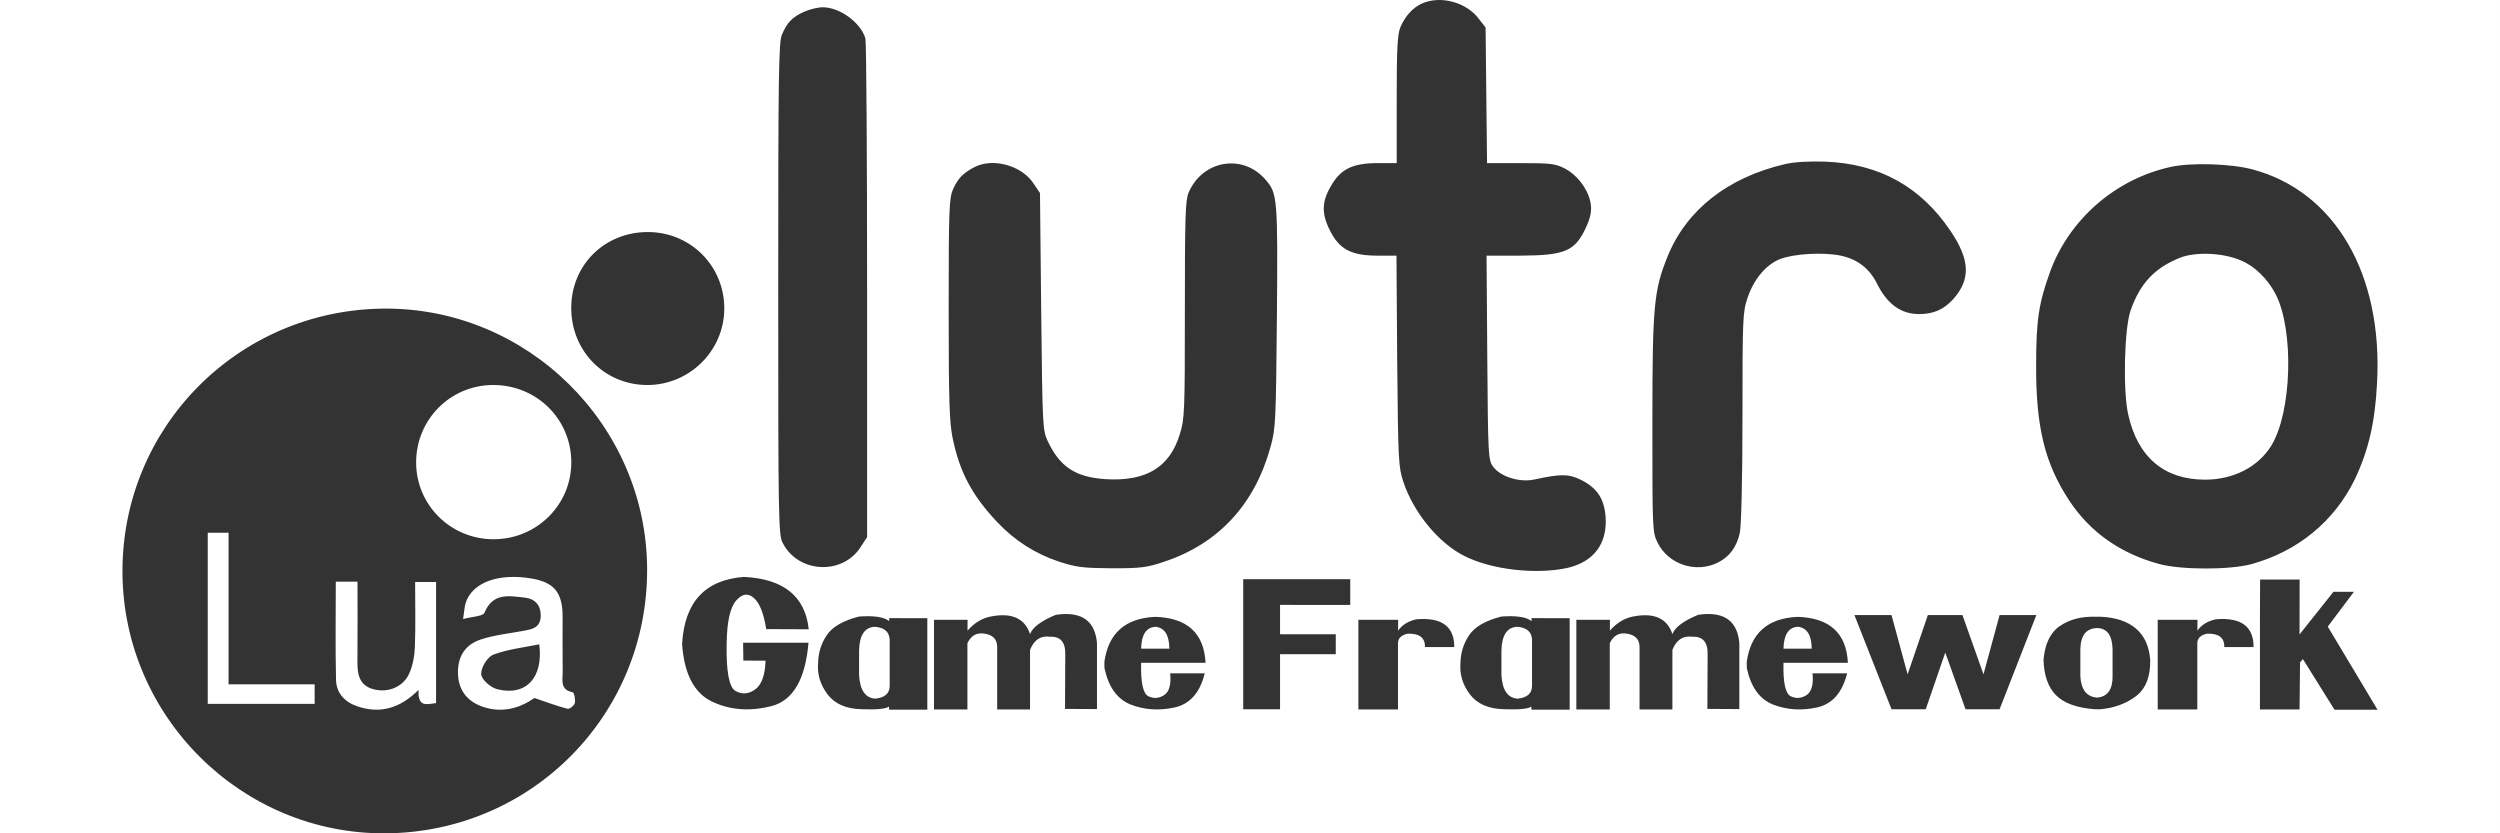 <?xml version="1.0" encoding="UTF-8" standalone="no"?>
<!-- Created with Inkscape (http://www.inkscape.org/) -->

<svg
   width="1500"
   height="500"
   viewBox="0 0 396.875 132.292"
   version="1.1"
   id="svg5"
   inkscape:version="1.2.2 (732a01da63, 2022-12-09)"
   xml:space="preserve"
   sodipodi:docname="lutro.svg"
   xmlns:inkscape="http://www.inkscape.org/namespaces/inkscape"
   xmlns:sodipodi="http://sodipodi.sourceforge.net/DTD/sodipodi-0.dtd"
   xmlns:xlink="http://www.w3.org/1999/xlink"
   xmlns="http://www.w3.org/2000/svg"
   xmlns:svg="http://www.w3.org/2000/svg"><rect x="0" y="0" width="396.875" height="132.292" fill="#333333" stroke="none"/><sodipodi:namedview
     id="namedview7"
     pagecolor="#000000"
     bordercolor="#111111"
     borderopacity="1"
     inkscape:showpageshadow="0"
     inkscape:pageopacity="0"
     inkscape:pagecheckerboard="1"
     inkscape:deskcolor="#d1d1d1"
     inkscape:document-units="mm"
     showgrid="false"
     inkscape:zoom="0.62760417"
     inkscape:cx="474.82157"
     inkscape:cy="243.78423"
     inkscape:window-width="1920"
     inkscape:window-height="1009"
     inkscape:window-x="-8"
     inkscape:window-y="-8"
     inkscape:window-maximized="1"
     inkscape:current-layer="layer1" /><defs
     id="defs2">
			
			
		
				
				
				
			
				
					
				
			
					
						
					
				
			
				
			
		
				
					
				
			
			
			
			
			
			
		
			
			
			
			
			
		
			
			
			
			
				
		
			
			
				
		
			
			
			
			
				
		
		
			
		
		
		
		
		
		
		
		
		
	
		
		
		
		
		
		
		
	<linearGradient
   id="linearGradient34773"
   gradientUnits="userSpaceOnUse"
   x1="15.196"
   y1="312.371"
   x2="3854.196"
   y2="312.371"
   gradientTransform="translate(1160.963,-2.2896484e-5)">
				<stop
   offset="0"
   style="stop-color:#f3dd42;stop-opacity:1"
   id="stop34769" />
				<stop
   offset="1"
   style="stop-color:#d7861b;stop-opacity:1"
   id="stop34771" />
			</linearGradient><linearGradient
   id="SVGID_1_"
   gradientUnits="userSpaceOnUse"
   x1="15.196"
   y1="312.371"
   x2="3854.196"
   y2="312.371"
   gradientTransform="translate(1160.963,-2.2896484e-5)">
				<stop
   offset="0"
   style="stop-color:#FF2422"
   id="stop4" />
				<stop
   offset="1"
   style="stop-color:#C24FFF"
   id="stop6" />
			</linearGradient><linearGradient
   xlink:href="#linearGradient34773"
   id="linearGradient6574"
   gradientUnits="userSpaceOnUse"
   gradientTransform="translate(833.687,630.534)"
   x1="15.196"
   y1="312.371"
   x2="3588.224"
   y2="316.503" /></defs><g
     inkscape:label="Layer 1"
     inkscape:groupmode="layer"
     id="layer1"><path
       id="rect231"
       style="fill:#ffffff;stroke-width:0.8;stroke-linecap:square;paint-order:fill markers stroke"
       d="M 0 0 L 0 132.292 L 396.875 132.292 L 396.875 0 L 0 0 z M 228.127 0.008 C 230.584 -0.105 233.237 0.99 234.715 2.933 L 235.836 4.363 L 235.953 15.148 L 236.068 25.894 L 241.364 25.894 C 246.118 25.894 246.89 25.971 248.398 26.744 C 250.447 27.788 252.265 30.262 252.535 32.427 C 252.69 33.432 252.496 34.475 251.916 35.79 C 250.1 39.887 248.592 40.545 241.325 40.584 L 235.991 40.584 L 236.107 56.78 C 236.223 72.513 236.261 73.015 237.034 74.098 C 238.233 75.682 241.247 76.649 243.644 76.107 C 247.78 75.218 249.018 75.218 250.912 76.146 C 253.541 77.422 254.7 79.2 254.893 82.138 C 255.163 86.312 252.999 89.173 248.902 90.139 C 243.876 91.261 236.764 90.449 232.434 88.245 C 228.375 86.196 224.432 81.404 222.809 76.572 C 221.997 74.136 221.959 73.285 221.804 57.282 L 221.688 40.584 L 218.673 40.584 C 214.614 40.584 212.681 39.616 211.212 36.756 C 209.782 34.011 209.782 32.079 211.289 29.527 C 212.836 26.822 214.729 25.894 218.75 25.894 L 221.726 25.894 L 221.726 15.843 C 221.726 7.61 221.843 5.522 222.307 4.324 C 223.08 2.546 224.278 1.193 225.786 0.536 C 226.51 0.217 227.308 0.045 228.127 0.008 z M 130.616 1.154 C 133.322 1.154 136.646 3.589 137.381 6.102 C 137.535 6.682 137.652 24.734 137.652 46.227 L 137.652 85.269 L 136.569 86.931 C 133.631 91.375 126.634 90.951 124.238 86.157 C 123.581 84.921 123.542 82.214 123.542 45.878 C 123.542 11.707 123.62 6.759 124.122 5.522 C 124.934 3.589 125.745 2.739 127.601 1.888 C 128.452 1.502 129.804 1.154 130.616 1.154 z M 289.799 25.661 C 298.342 26.01 304.875 29.605 309.63 36.64 C 312.722 41.201 312.877 44.293 310.132 47.424 C 308.625 49.125 306.962 49.86 304.643 49.86 C 301.782 49.86 299.579 48.275 297.955 44.988 C 296.757 42.592 294.825 41.123 292.196 40.582 C 289.412 40.002 284.696 40.273 282.493 41.162 C 280.329 42.051 278.396 44.37 277.429 47.269 C 276.656 49.512 276.618 50.517 276.618 66.25 C 276.618 76.107 276.424 83.606 276.193 84.611 C 275.691 86.853 274.569 88.36 272.753 89.289 C 269.235 91.067 264.828 89.597 263.127 86.119 C 262.315 84.457 262.316 83.992 262.316 67.216 C 262.316 48.429 262.547 46.11 264.75 40.66 C 267.766 33.277 274.299 28.174 283.382 26.048 C 284.89 25.7 287.132 25.584 289.799 25.661 z M 157.084 25.895 C 159.69 25.724 162.633 26.957 164.054 29.102 L 165.097 30.648 L 165.29 49.434 C 165.483 67.448 165.522 68.298 166.295 69.961 C 168.228 74.097 170.702 75.759 175.535 76.068 C 181.95 76.455 185.7 74.174 187.285 68.955 C 188.058 66.559 188.097 65.438 188.097 49.241 C 188.097 34.591 188.174 31.847 188.677 30.609 C 190.88 25.39 197.374 24.308 200.969 28.599 C 202.786 30.725 202.863 31.499 202.709 50.247 C 202.554 66.946 202.515 67.989 201.703 70.927 C 199.191 80.088 193.431 86.312 184.811 89.172 C 182.066 90.1 181.139 90.216 176.5 90.216 C 171.9 90.177 170.895 90.061 168.15 89.172 C 164.324 87.897 161.115 85.848 158.293 82.871 C 154.273 78.581 152.341 74.947 151.22 69.497 C 150.717 67.023 150.601 63.544 150.601 49.009 C 150.601 32.851 150.678 31.383 151.335 29.953 C 152.108 28.291 152.882 27.478 154.66 26.55 C 155.385 26.164 156.216 25.951 157.084 25.895 z M 350.996 26.082 C 353.436 26.154 355.9 26.435 357.6 26.899 C 370.667 30.378 378.32 43.521 377.354 60.839 C 377.044 67.101 375.962 71.623 373.797 76.146 C 370.551 82.795 364.714 87.549 357.408 89.559 C 353.967 90.487 346.198 90.487 342.719 89.521 C 336.611 87.858 331.856 84.496 328.571 79.586 C 324.628 73.633 323.198 67.874 323.236 57.978 C 323.236 50.789 323.661 48.121 325.44 43.173 C 328.455 34.862 335.799 28.445 344.536 26.513 C 346.14 26.145 348.556 26.01 350.996 26.082 z M 102.893 36.837 C 109.673 36.864 115.031 42.275 114.981 49.046 C 114.932 55.73 109.402 61.163 102.69 61.12 C 95.926 61.077 90.663 55.7 90.683 48.85 C 90.704 42.03 96.011 36.809 102.893 36.837 z M 350.783 40.303 C 349.019 40.226 347.299 40.429 346.043 40.931 C 342.022 42.554 339.741 44.99 338.234 49.281 C 337.229 52.142 336.998 61.998 337.848 65.786 C 339.355 72.59 343.568 76.146 350.063 76.146 C 354.547 76.146 358.489 74.136 360.577 70.735 C 363.824 65.439 364.21 52.489 361.273 46.729 C 360.036 44.332 357.987 42.284 355.783 41.356 C 354.353 40.738 352.546 40.38 350.783 40.303 z M 60.88 48.992 C 83.694 48.777 102.604 67.421 102.73 90.252 C 102.857 113.476 84.391 132.156 61.172 132.291 C 38.356 132.423 19.57 113.795 19.44 90.91 C 19.311 67.87 37.758 49.209 60.88 48.992 z M 78.209 61.12 C 71.483 61.168 66.1 66.583 66.061 73.339 C 66.02 80.138 71.542 85.628 78.399 85.605 C 85.266 85.583 90.769 80.059 90.694 73.266 C 90.618 66.433 85.107 61.072 78.209 61.12 z M 32.979 84.571 L 32.979 111.744 L 41.517 111.744 L 49.949 111.744 L 49.949 108.635 L 36.282 108.635 L 36.282 84.571 L 32.979 84.571 z M 118.11 91.584 C 124.402 91.894 127.828 94.665 128.387 99.899 L 121.635 99.873 C 121.248 97.377 120.593 95.728 119.673 94.928 C 118.751 94.11 117.813 94.248 116.858 95.341 C 115.911 96.434 115.411 98.676 115.359 102.068 C 115.265 106.553 115.73 109.092 116.755 109.686 C 117.779 110.271 118.812 110.198 119.853 109.467 C 120.895 108.735 121.454 107.207 121.532 104.883 L 118.006 104.87 L 117.968 102.03 L 128.349 102.03 C 127.849 107.874 125.883 111.231 122.448 112.1 C 119.014 112.969 115.876 112.729 113.035 111.377 C 110.195 110.026 108.612 106.979 108.284 102.236 C 108.654 95.592 111.929 92.04 118.11 91.584 z M 80.745 91.605 C 77.308 91.793 74.746 93.247 73.94 95.665 C 73.743 96.255 73.729 96.906 73.515 98.273 C 75.005 97.862 76.669 97.854 76.915 97.261 C 78.253 94.024 80.865 94.61 83.306 94.874 C 84.903 95.047 85.905 96.051 85.835 97.866 C 85.767 99.623 84.534 99.881 83.206 100.127 C 80.905 100.553 78.539 100.794 76.332 101.514 C 73.685 102.379 72.563 104.44 72.713 107.178 C 72.857 109.783 74.398 111.571 77.073 112.337 C 80.334 113.271 83.076 112.06 84.832 110.807 C 87.012 111.541 88.531 112.126 90.098 112.518 C 90.41 112.596 91.167 111.996 91.254 111.606 C 91.374 111.062 91.15 109.943 90.91 109.896 C 88.839 109.491 89.341 107.924 89.324 106.63 C 89.287 103.716 89.318 100.8 89.312 97.885 C 89.304 94.081 88.002 92.474 84.442 91.85 C 83.134 91.621 81.891 91.543 80.745 91.605 z M 197.36 91.945 L 203.209 91.945 L 214.352 91.945 L 214.352 96.038 L 203.209 96.026 L 203.209 100.687 L 212.053 100.687 L 212.053 103.85 L 203.209 103.85 L 203.209 112.591 L 197.36 112.591 L 197.36 91.945 z M 358.791 91.997 L 365.066 91.997 L 365.053 100.713 L 370.437 93.947 L 373.691 93.947 L 369.534 99.473 L 377.435 112.669 L 370.605 112.669 L 365.583 104.625 L 365.131 105.168 L 365.054 112.63 L 361.968 112.63 L 360.728 112.63 L 359.489 112.63 L 358.766 112.63 L 358.766 98.389 L 358.791 91.997 z M 53.306 92.338 C 53.306 97.634 53.221 102.793 53.345 107.946 C 53.396 110.092 54.806 111.503 56.823 112.164 C 60.376 113.328 63.492 112.455 66.444 109.525 C 66.294 112.412 67.84 111.757 69.225 111.618 L 69.225 92.394 L 65.902 92.394 C 65.902 95.95 65.987 99.339 65.861 102.721 C 65.808 104.136 65.539 105.637 64.963 106.918 C 64.009 109.046 61.684 109.968 59.479 109.464 C 57.032 108.906 56.725 107.093 56.743 105.001 C 56.78 100.818 56.754 96.634 56.754 92.338 L 53.306 92.338 z M 169.042 97.476 C 172.174 97.414 173.874 98.954 174.145 102.094 L 174.145 112.565 L 169.072 112.539 L 169.11 103.915 C 169.162 101.944 168.348 101 166.67 101.087 C 165.215 100.872 164.165 101.565 163.519 103.166 L 163.519 112.629 L 161.441 112.629 L 160.395 112.629 L 159.349 112.629 L 158.304 112.629 L 158.304 102.727 C 158.304 101.419 157.537 100.696 156.005 100.558 C 154.93 100.463 154.12 100.98 153.578 102.107 L 153.578 104.586 L 153.578 105.812 L 153.578 108.912 L 153.578 110.151 L 153.578 112.629 L 150.97 112.629 L 149.924 112.629 L 148.878 112.629 L 148.272 112.629 L 148.272 98.389 L 149.924 98.389 L 150.97 98.389 L 152.016 98.389 L 153.062 98.389 L 153.604 98.389 L 153.591 100.118 C 154.753 98.776 156.126 98.001 157.71 97.795 C 160.791 97.304 162.727 98.259 163.519 100.661 C 163.932 99.577 165.298 98.557 167.613 97.601 C 168.119 97.527 168.595 97.485 169.042 97.476 z M 271.015 97.476 C 274.147 97.414 275.847 98.954 276.119 102.094 L 276.119 112.565 L 271.046 112.539 L 271.084 103.915 C 271.136 101.944 270.322 101 268.644 101.087 C 267.189 100.872 266.139 101.565 265.493 103.166 L 265.493 112.629 L 263.414 112.629 L 262.368 112.629 L 261.323 112.629 L 260.278 112.629 L 260.278 102.727 C 260.278 101.419 259.51 100.696 257.979 100.558 C 256.903 100.463 256.094 100.98 255.551 102.107 L 255.551 104.586 L 255.551 105.812 L 255.551 108.912 L 255.551 110.151 L 255.551 112.629 L 252.944 112.629 L 251.898 112.629 L 250.852 112.629 L 250.245 112.629 L 250.245 98.389 L 251.898 98.389 L 252.944 98.389 L 253.99 98.389 L 255.036 98.389 L 255.577 98.389 L 255.564 100.118 C 256.726 98.776 258.1 98.001 259.683 97.795 C 262.764 97.304 264.701 98.259 265.493 100.661 C 265.906 99.577 267.271 98.557 269.586 97.601 C 270.092 97.527 270.568 97.485 271.015 97.476 z M 294.39 97.64 L 300.277 97.64 L 302.834 107.052 L 306.048 97.64 L 311.536 97.64 L 314.88 107.052 L 317.436 97.64 L 323.272 97.64 L 317.436 112.592 L 312.027 112.592 L 308.812 103.593 L 305.713 112.592 L 300.277 112.592 L 294.39 97.64 z M 136.392 97.872 C 138.794 97.708 140.382 97.954 141.157 98.608 L 141.157 98.13 L 147.212 98.143 L 147.212 99.215 L 147.212 101.022 L 147.212 102.236 L 147.212 104.651 L 147.212 106.472 L 147.212 108.886 L 147.212 110.1 L 147.212 112.656 L 141.144 112.656 L 141.131 112.165 C 140.657 112.535 139.216 112.678 136.805 112.591 C 134.344 112.54 132.536 111.756 131.383 110.241 C 130.23 108.718 129.725 107.065 129.872 105.284 C 129.898 103.648 130.358 102.163 131.253 100.829 C 132.149 99.495 133.862 98.509 136.392 97.872 z M 238.367 97.872 C 240.768 97.708 242.357 97.954 243.131 98.608 L 243.131 98.13 L 249.186 98.143 L 249.186 99.215 L 249.186 101.022 L 249.186 102.236 L 249.186 104.651 L 249.186 106.472 L 249.186 108.886 L 249.186 110.1 L 249.186 112.656 L 243.118 112.656 L 243.106 112.165 C 242.632 112.535 241.19 112.678 238.78 112.591 C 236.318 112.54 234.511 111.756 233.357 110.241 C 232.204 108.718 231.7 107.065 231.847 105.284 C 231.873 103.648 232.333 102.163 233.228 100.829 C 234.124 99.495 235.837 98.509 238.367 97.872 z M 332.607 97.91 L 333.563 97.91 C 335.921 98.031 337.763 98.657 339.089 99.789 C 340.415 100.921 341.168 102.558 341.348 104.702 C 341.408 107.362 340.668 109.29 339.128 110.486 C 337.596 111.665 335.727 112.367 333.524 112.591 L 332.53 112.591 C 329.698 112.375 327.654 111.635 326.397 110.37 C 325.149 109.122 324.486 107.246 324.409 104.74 C 324.632 102.167 325.514 100.368 327.055 99.344 C 328.596 98.319 330.446 97.841 332.607 97.91 z M 183.39 97.924 C 188.478 98.079 191.141 100.51 191.383 105.218 L 189.562 105.218 L 188.438 105.218 L 185.637 105.218 L 184.514 105.218 L 182.835 105.218 L 181.156 105.218 C 181.079 108.343 181.459 110.112 182.293 110.525 C 183.128 110.929 183.954 110.879 184.772 110.371 C 185.607 109.862 185.938 108.705 185.765 106.897 L 187.883 106.897 L 189.007 106.897 L 190.13 106.897 L 191.253 106.897 C 190.488 109.987 188.877 111.795 186.424 112.32 C 183.971 112.845 181.668 112.691 179.517 111.856 C 177.373 111.012 175.979 109.084 175.333 106.071 L 175.321 105.064 C 175.957 100.519 178.647 98.139 183.39 97.924 z M 285.364 97.924 L 285.364 97.924 C 290.451 98.079 293.116 100.51 293.357 105.218 L 291.536 105.218 L 290.413 105.218 L 287.612 105.218 L 286.488 105.218 L 284.809 105.218 L 283.131 105.218 C 283.053 108.343 283.433 110.112 284.267 110.525 C 285.102 110.929 285.928 110.879 286.746 110.371 C 287.581 109.862 287.913 108.705 287.74 106.897 L 289.858 106.897 L 290.981 106.897 L 292.104 106.897 L 293.228 106.897 C 292.462 109.987 290.852 111.795 288.399 112.32 C 285.946 112.845 283.644 112.691 281.491 111.856 C 279.348 111.012 277.954 109.084 277.308 106.071 L 277.295 105.064 C 277.931 100.519 280.621 98.139 285.364 97.924 z M 224.874 98.311 C 228.876 97.976 230.874 99.447 230.865 102.727 L 226.217 102.727 C 226.252 101.247 225.334 100.536 223.467 100.597 C 222.451 100.82 221.938 101.323 221.93 102.107 L 221.93 104.586 L 221.93 105.813 L 221.93 108.912 L 221.93 110.151 L 221.93 112.63 L 218.845 112.63 L 217.606 112.63 L 216.366 112.63 L 215.643 112.63 L 215.643 98.389 L 217.606 98.389 L 218.845 98.389 L 220.084 98.389 L 221.956 98.389 L 221.944 100.118 C 222.597 99.19 223.575 98.587 224.874 98.311 z M 351.768 98.311 C 355.771 97.976 357.768 99.447 357.759 102.727 L 353.111 102.727 C 353.146 101.247 352.228 100.536 350.361 100.597 C 349.345 100.82 348.833 101.323 348.824 102.107 L 348.824 104.586 L 348.824 105.813 L 348.824 108.912 L 348.824 110.151 L 348.824 112.63 L 345.739 112.63 L 344.499 112.63 L 343.26 112.63 L 342.537 112.63 L 342.537 98.389 L 344.499 98.389 L 345.739 98.389 L 346.977 98.389 L 348.85 98.389 L 348.837 100.118 C 349.491 99.19 350.468 98.587 351.768 98.311 z M 138.897 99.499 C 137.279 99.568 136.44 100.82 136.38 103.256 L 136.38 107.155 C 136.508 109.548 137.365 110.801 138.949 110.913 C 140.498 110.749 141.261 110.056 141.235 108.834 L 141.235 102.03 C 141.355 100.489 140.576 99.645 138.897 99.499 z M 183.467 99.499 C 181.97 99.576 181.199 100.734 181.156 102.973 L 183.39 102.973 L 184.514 102.973 L 185.637 102.973 C 185.62 100.837 184.896 99.68 183.467 99.499 z M 240.872 99.499 C 239.253 99.568 238.415 100.82 238.354 103.256 L 238.354 107.155 C 238.482 109.548 239.34 110.801 240.924 110.913 C 242.473 110.749 243.235 110.056 243.209 108.834 L 243.209 102.03 C 243.329 100.489 242.551 99.645 240.872 99.499 z M 285.442 99.499 C 283.945 99.576 283.174 100.734 283.131 102.973 L 285.364 102.973 L 286.488 102.973 L 287.612 102.973 C 287.594 100.837 286.871 99.68 285.442 99.499 z M 332.891 99.705 C 331.178 99.757 330.3 100.876 330.258 103.062 L 330.258 107.375 C 330.378 109.51 331.273 110.632 332.943 110.744 C 334.596 110.589 335.405 109.441 335.37 107.297 L 335.37 103.114 C 335.328 100.859 334.501 99.723 332.891 99.705 z M 85.605 102.286 C 86.296 107.586 83.477 110.599 78.878 109.394 C 77.853 109.125 76.418 107.855 76.388 107.005 C 76.352 105.961 77.373 104.285 78.33 103.923 C 80.63 103.055 83.159 102.794 85.605 102.286 z " /><g
       id="g3692"
       transform="matrix(0.265,0,0,0.265,3.329,164.337)" /></g><style
     type="text/css"
     id="style234">
	.st0{fill:#FFF800;}
	.st1{fill:#96E620;}
	.st2{fill:#FFFFFF;}
</style><style
     type="text/css"
     id="style1241">
	.st0{fill:#FFFFFF;}
</style><style
     type="text/css"
     id="style2148">
	.st0{fill:#E7362E;}
	.st1{fill:#FFFFFF;}
</style><style
     type="text/css"
     id="style2">
	.st0{fill:#FFFFFF;}
	.st1{fill:#FF0000;}
	.st2{fill:url(#SVGID_1_);}
	.st3{fill:url(#SVGID_00000060022068257817767130000001067164073883981741_);}
	.st4{fill:url(#SVGID_00000144308182761068376180000004131709304805192586_);}
	.st5{fill:url(#SVGID_00000000935997520668853970000011105419993307822477_);}
	.st6{fill:url(#SVGID_00000018200174457167754170000000853354448091225986_);}
	.st7{fill:url(#SVGID_00000072987630451721579260000010409738167651109522_);}
	.st8{fill:#3636FF;}
	.st9{display:none;}
	.st10{display:inline;}
	.st11{enable-background:new    ;}
	.st12{fill:url(#SVGID_00000099639162208554751810000013272208193612295339_);}
	.st13{fill:url(#SVGID_00000158736166008707814920000018426778185460247990_);}
	.st14{fill:url(#SVGID_00000133527000259551881150000004185836194023049859_);}
	.st15{fill:url(#SVGID_00000093164219829473752460000004603917870326250679_);}
	.st16{fill:url(#SVGID_00000156556395246081825560000005894267688922753411_);}
	.st17{fill:url(#SVGID_00000135690321830567168220000000437954853257014148_);}
	.st18{fill:url(#SVGID_00000040565659643257570880000002075315462357006765_);}
	.st19{fill:url(#SVGID_00000017508175736194757820000008863537906517323707_);}
	.st20{fill:url(#SVGID_00000126293465477839731700000000626789561221784705_);}
	.st21{fill:url(#SVGID_00000087403315896914670680000008996143154280075168_);}
	.st22{fill:url(#SVGID_00000151540686432933406660000011628697137491540393_);}
	.st23{fill:url(#SVGID_00000143589059756432772880000012524823099024141722_);}
	.st24{fill:url(#SVGID_00000052088033699595628130000015515451372212444082_);}
	.st25{fill:url(#SVGID_00000126294377186336552610000001799937443100725399_);}
	.st26{fill:url(#SVGID_00000070835762807858034660000013936331226864194476_);}
	.st27{fill:url(#SVGID_00000092457199491666826160000016742156659903073436_);}
	.st28{fill:url(#SVGID_00000138556585880754416440000017272986633013561527_);}
	.st29{fill:url(#SVGID_00000032624778419303139080000015394367773870234245_);}
	.st30{fill:url(#SVGID_00000040539262103052545880000003837399106474199717_);}
	.st31{fill:url(#SVGID_00000115483974547727894610000006699104590764616355_);}
	.st32{fill:url(#SVGID_00000041285316495664937430000010139118778734034608_);}
	.st33{fill:url(#SVGID_00000178199001922562380240000009661348160359078294_);}
	.st34{fill:url(#SVGID_00000145019290134935790460000010249637267404127883_);}
	.st35{fill:url(#SVGID_00000117636406951782473700000003654222835714608307_);}
	.st36{fill:url(#SVGID_00000158745280490234840560000003483236744759648947_);}
	.st37{fill:url(#SVGID_00000146474604070782972690000015670225624893543309_);}
	.st38{fill:url(#SVGID_00000173847499186819278890000011550608873747634579_);}
	.st39{fill:url(#SVGID_00000141427567100195222880000010417319602782459071_);}
</style></svg>
